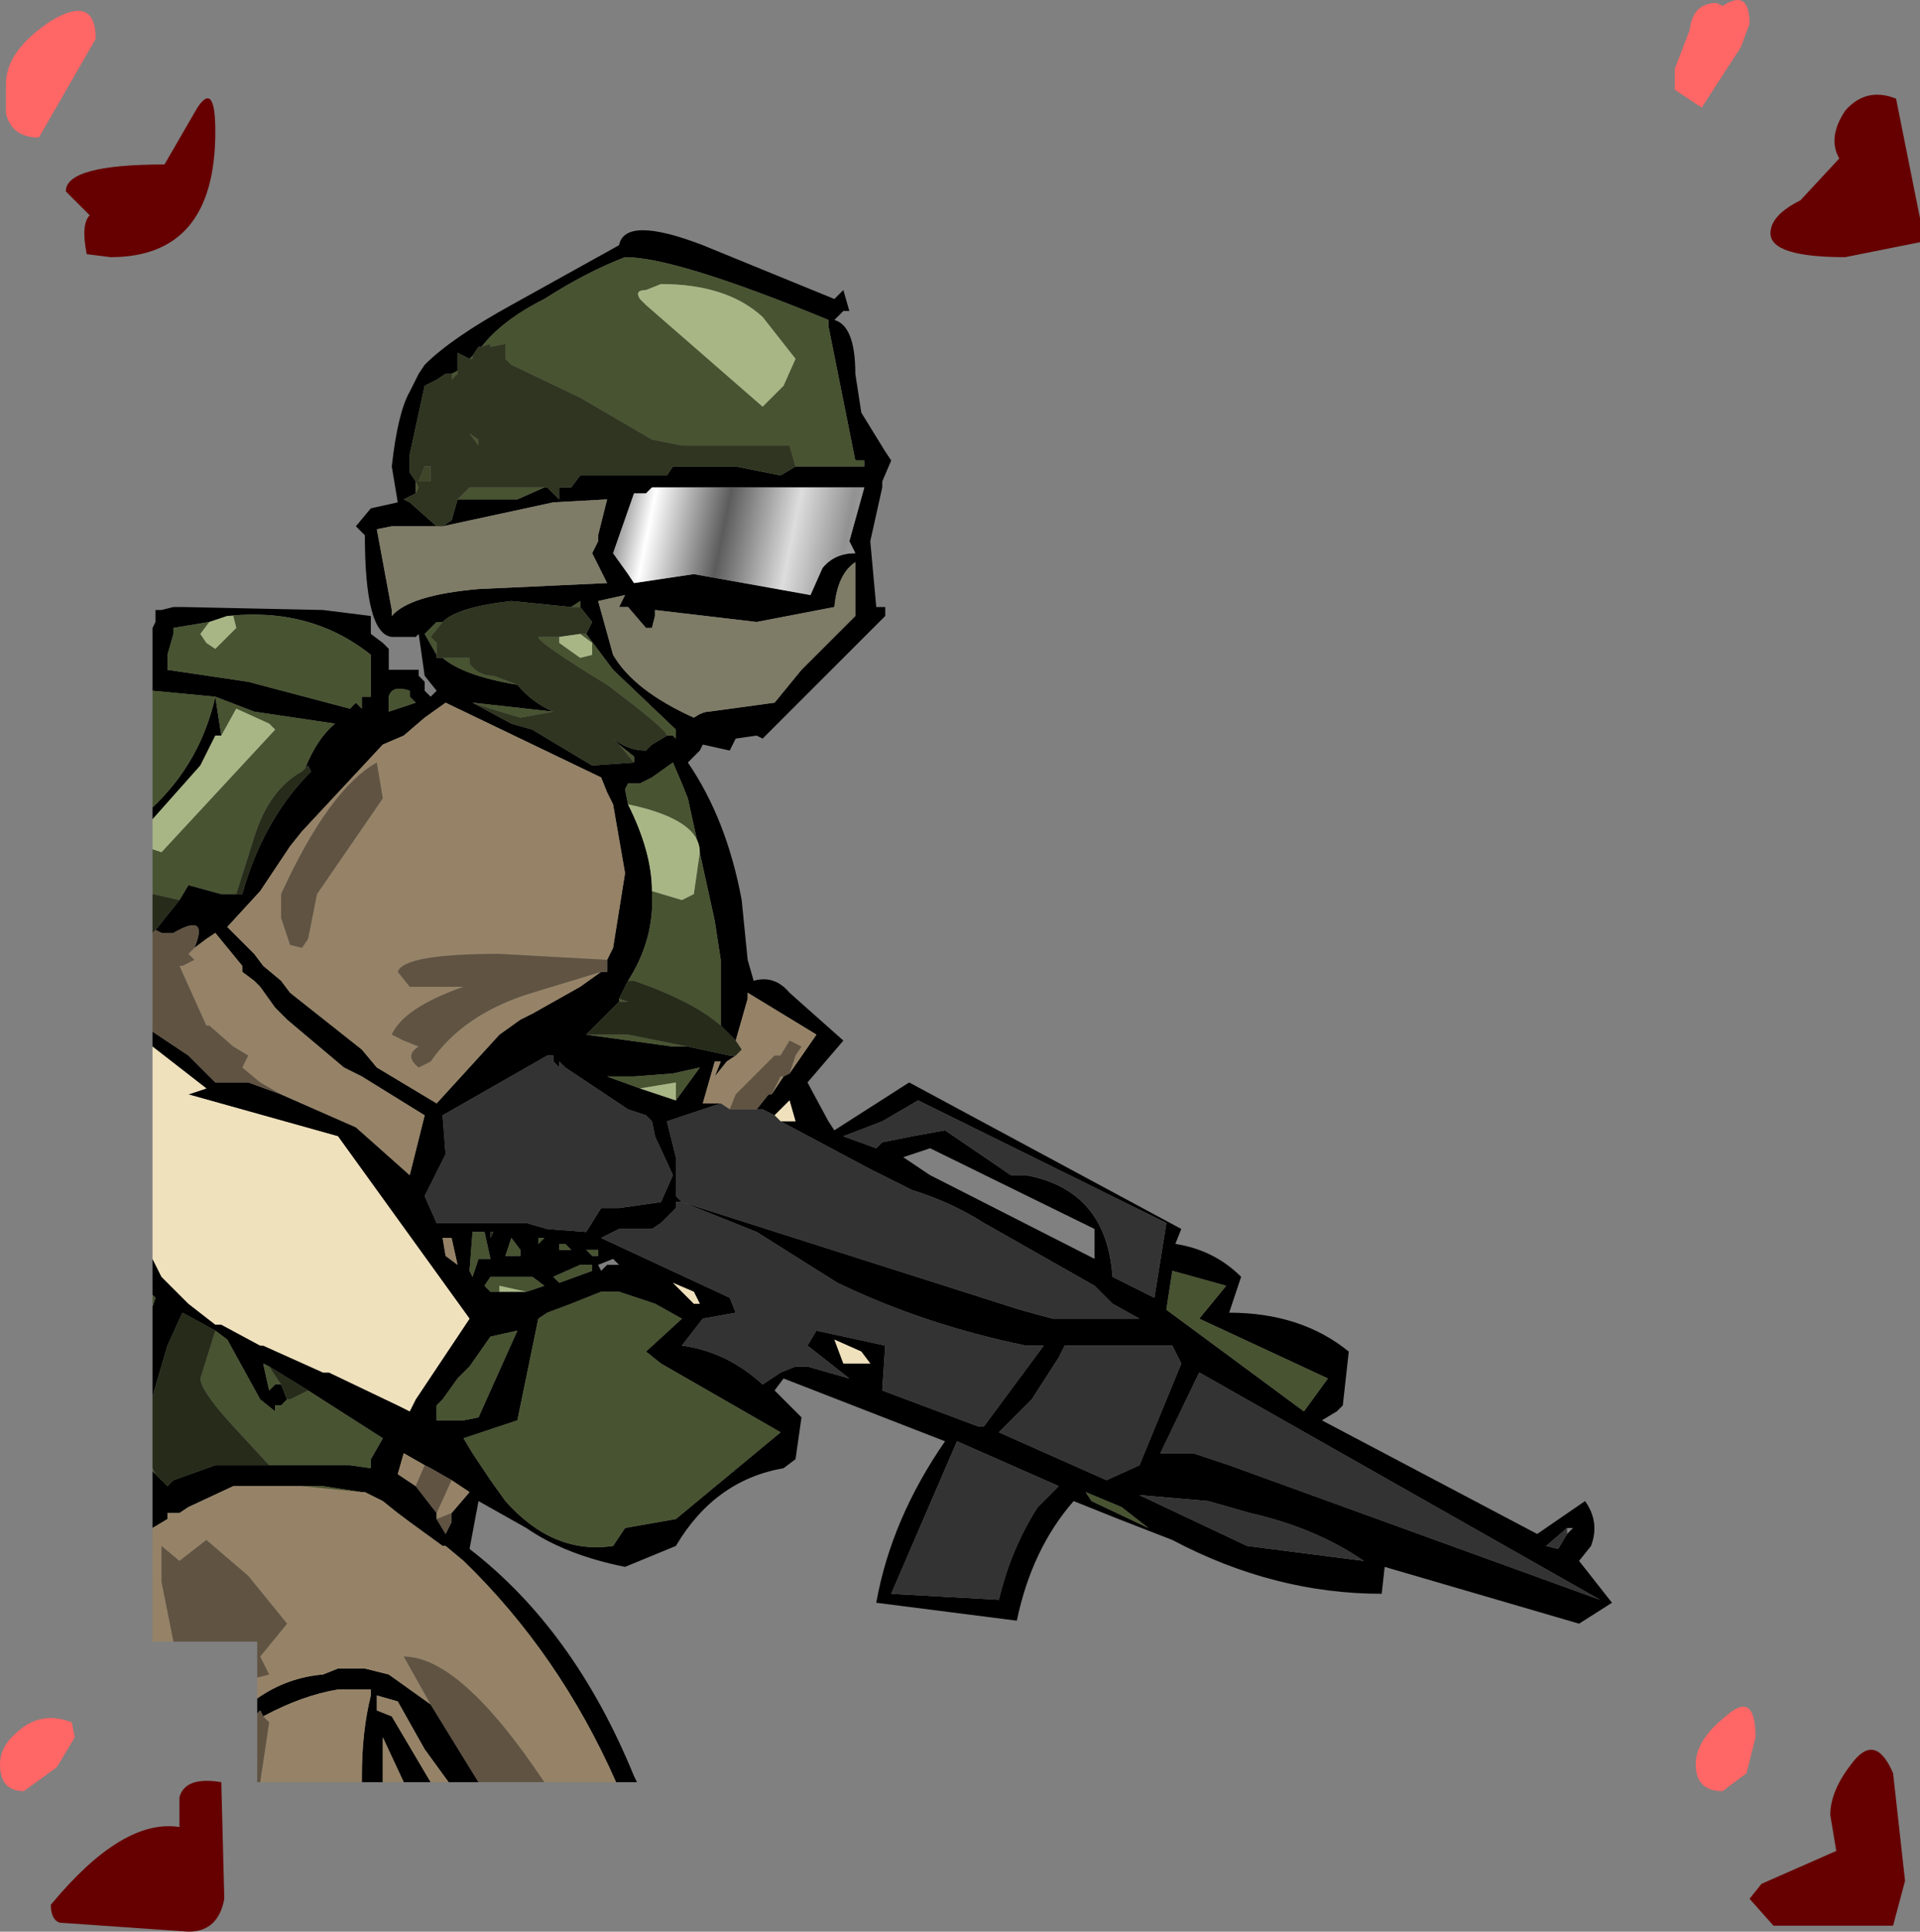 <?xml version="1.0" encoding="UTF-8" standalone="no"?>
<svg xmlns:xlink="http://www.w3.org/1999/xlink" height="32.3px" width="32.1px" xmlns="http://www.w3.org/2000/svg">
  <rect width="100%" height="100%" fill="#808080" stroke="none"/>
  <g transform="matrix(1.0, 0.0, 0.0, 1.0, -0.6, -0.3)">
    <path d="M29.85 0.7 L29.7 1.1 29.6 1.25 29.05 2.1 28.6 1.8 28.6 1.45 28.85 0.8 Q28.9 0.35 29.3 0.35 L29.4 0.4 Q29.85 0.1 29.85 0.7 M1.25 2.6 Q0.8 2.6 0.7 2.2 L0.7 1.7 Q0.7 1.15 1.45 0.65 2.2 0.2 2.2 0.95 L1.25 2.6 M1.85 29.35 L1.55 29.85 1.0 30.25 Q0.6 30.25 0.6 29.8 0.6 29.5 0.9 29.25 1.3 28.9 1.8 29.1 L1.85 29.35 M29.95 29.35 L29.8 29.95 29.4 30.25 Q28.95 30.25 28.95 29.8 28.95 29.4 29.45 29.0 29.95 28.55 29.95 29.35" fill="#ff6666" fill-rule="evenodd" stroke="none"/>
    <path d="M32.7 3.95 L32.7 4.35 31.45 4.6 Q30.2 4.6 30.2 4.2 30.2 3.9 30.7 3.65 L31.35 2.95 Q31.15 2.6 31.45 2.15 31.8 1.75 32.3 1.95 L32.7 3.95 M4.2 2.5 Q4.2 4.6 2.45 4.6 L2.05 4.55 Q1.95 4.05 2.1 3.9 L1.7 3.5 Q1.7 3.05 3.35 3.05 L3.9 2.1 Q4.2 1.65 4.2 2.5 M3.6 30.35 Q3.7 30.0 4.3 30.1 L4.35 32.05 Q4.25 32.6 3.75 32.6 L1.6 32.45 Q1.45 32.4 1.45 32.15 2.65 30.7 3.6 30.85 L3.6 30.35 M32.25 32.5 L31.25 32.5 30.25 32.5 29.85 32.05 30.05 31.8 31.3 31.25 31.2 30.65 Q31.2 30.25 31.55 29.8 31.95 29.25 32.25 29.95 L32.45 31.75 32.25 32.5" fill="#660000" fill-rule="evenodd" stroke="none"/>
    <path d="M3.15 11.85 L3.15 10.8 3.2 10.7 3.2 10.5 3.3 10.5 3.5 10.45 3.65 10.45 6.0 10.5 6.8 10.6 6.8 10.7 6.8 10.9 7.0 11.05 7.1 11.15 7.1 11.5 7.15 11.5 7.45 11.5 7.6 11.5 7.6 11.6 7.7 11.7 7.7 11.85 7.8 11.95 7.9 11.85 7.7 11.6 7.6 10.9 7.55 10.95 7.45 10.95 7.15 10.95 Q6.7 10.9 6.7 9.25 L6.55 9.1 6.8 8.8 7.25 8.7 7.15 8.1 Q7.25 7.2 7.45 6.85 L7.6 6.55 7.7 6.4 Q8.15 5.95 9.15 5.4 L10.95 4.4 Q11.05 3.9 12.35 4.4 L14.55 5.3 14.7 5.15 14.8 5.5 14.7 5.5 14.55 5.65 Q14.9 5.75 14.9 6.55 L15.0 7.2 15.4 7.85 15.5 8.0 15.35 8.35 15.35 8.45 15.15 9.35 15.25 10.45 15.4 10.45 15.4 10.6 13.35 12.65 13.25 12.6 12.9 12.65 12.8 12.85 12.35 12.75 12.3 12.85 12.1 13.05 Q12.75 14.0 13.0 15.35 L13.1 16.35 13.2 16.7 Q13.55 16.6 13.8 16.9 L14.7 17.7 14.1 18.4 14.45 19.05 14.55 19.2 15.8 18.4 20.35 20.85 20.25 21.1 Q20.9 21.2 21.35 21.65 L21.15 22.25 Q22.35 22.25 23.15 22.9 L23.05 23.8 22.95 23.9 22.7 24.05 26.3 25.95 27.1 25.4 Q27.35 25.75 27.2 26.15 L27.0 26.4 27.55 27.1 27.0 27.45 23.75 26.5 23.7 26.95 Q21.9 26.95 20.2 26.05 L19.3 25.7 18.55 25.4 Q17.85 26.2 17.6 27.4 L15.25 27.1 Q15.5 25.7 16.4 24.4 L13.7 23.35 13.55 23.55 14.0 24.0 13.9 24.7 13.7 24.85 Q12.55 25.05 11.9 26.15 L11.05 26.5 Q10.05 26.3 9.4 25.85 L8.6 25.4 8.45 26.2 Q10.2 27.55 11.2 30.0 L11.25 30.1 10.9 30.1 Q9.95 27.95 8.35 26.4 L8.05 26.15 8.0 26.15 7.45 25.75 7.25 25.6 7.0 25.4 6.7 25.25 6.65 25.25 5.65 25.15 5.45 25.15 4.95 25.15 4.5 25.15 3.75 25.5 3.6 25.6 3.4 25.6 3.4 25.7 3.15 25.85 3.15 24.9 3.2 24.95 3.4 25.15 3.5 25.05 4.2 24.8 4.4 24.8 5.1 24.8 6.45 24.8 6.8 24.85 6.8 24.7 7.0 24.35 5.75 23.55 5.1 23.15 5.0 23.1 5.1 23.55 5.2 23.45 5.3 23.45 5.4 23.7 5.3 23.8 5.2 23.8 5.2 23.9 4.95 23.7 4.4 22.7 4.2 22.55 3.65 22.25 3.4 22.8 3.15 23.65 3.15 22.15 3.2 22.0 3.15 21.95 3.15 21.35 3.3 21.65 3.75 22.1 4.2 22.45 4.3 22.45 4.95 22.8 5.0 22.8 6.0 23.25 6.1 23.25 7.25 23.8 7.45 23.9 7.55 23.7 8.45 22.35 6.25 19.3 3.75 18.6 4.05 18.5 3.15 17.8 3.15 17.55 3.75 17.95 4.2 18.4 4.75 18.4 5.3 18.6 6.55 19.15 7.45 19.95 7.7 18.95 6.65 18.3 6.35 18.15 5.4 17.35 5.2 17.15 4.95 16.8 4.85 16.7 4.65 16.55 4.65 16.45 4.2 15.9 4.05 16.0 3.85 16.15 Q4.1 15.55 3.5 15.9 L3.3 15.9 3.2 15.85 3.6 15.35 3.75 15.1 4.3 15.25 4.55 15.25 4.65 15.25 Q5.0 14.0 5.8 13.2 L5.75 13.1 5.7 13.15 Q5.9 12.65 6.2 12.4 L4.85 12.2 4.2 11.95 3.15 11.85 M8.6 30.1 L8.1 30.1 7.7 29.55 7.25 28.75 6.9 28.65 6.9 28.9 7.15 29.0 7.8 30.1 7.35 30.1 7.0 29.35 7.0 30.1 6.65 30.1 6.65 30.0 Q6.65 29.25 6.8 28.65 L6.8 28.55 6.65 28.55 6.25 28.55 Q5.65 28.65 5.0 29.0 L4.95 28.9 4.9 28.95 4.9 28.7 Q5.4 28.35 6.0 28.3 L6.25 28.2 6.35 28.2 6.7 28.2 7.1 28.3 7.8 28.8 8.6 30.1 M20.65 22.35 L21.1 21.8 20.2 21.55 20.1 22.2 22.4 23.9 22.8 23.35 20.65 22.35 M13.9 8.1 L15.05 8.1 15.05 8.0 14.9 8.0 14.45 5.75 14.45 5.65 Q11.9 4.6 11.05 4.6 10.4 4.85 9.7 5.3 9.0 5.65 8.65 6.1 L8.6 6.1 8.5 6.25 8.45 6.3 8.25 6.2 8.25 6.5 8.15 6.55 8.05 6.55 7.9 6.65 7.7 6.75 7.45 7.9 7.45 8.0 7.45 8.2 7.55 8.35 7.55 8.55 7.35 8.65 7.45 8.7 7.9 9.1 7.15 9.1 6.9 9.15 7.15 10.5 7.15 10.6 Q7.45 10.25 8.6 10.15 L10.75 10.05 10.5 9.55 10.6 9.35 10.6 9.25 10.75 8.65 9.85 8.7 8.0 9.1 8.15 9.0 8.25 8.65 9.25 8.65 9.7 8.45 9.75 8.45 9.95 8.65 9.95 8.45 10.15 8.45 10.3 8.25 11.75 8.25 11.85 8.1 12.9 8.1 13.65 8.25 13.9 8.1 M11.5 8.45 L11.4 8.55 11.2 8.55 10.85 9.55 11.1 9.9 11.2 10.05 12.2 9.9 14.15 10.25 14.35 9.8 Q14.55 9.55 14.9 9.55 L14.8 9.35 15.05 8.45 11.85 8.45 11.5 8.45 M11.5 10.8 L11.4 10.8 11.1 10.45 10.95 10.45 11.05 10.25 10.6 10.35 10.85 11.25 Q11.2 11.85 12.2 12.3 12.35 12.2 12.45 12.2 L13.55 12.05 14.0 11.5 14.9 10.6 14.9 9.7 Q14.6 9.9 14.55 10.45 L13.25 10.7 11.55 10.5 11.55 10.6 11.5 10.8 M10.4 10.9 L10.5 10.7 10.3 10.45 10.3 10.35 10.15 10.45 9.15 10.35 Q8.25 10.45 8.0 10.7 L7.9 10.7 7.7 10.9 7.9 11.25 7.9 11.3 8.0 11.3 Q8.35 11.6 9.25 11.75 9.5 12.05 9.85 12.2 L9.4 12.15 8.5 12.05 9.15 12.4 9.5 12.5 10.5 13.1 11.2 13.05 11.2 12.95 10.95 12.75 10.85 12.65 Q11.1 12.85 11.4 12.85 L11.5 12.75 11.75 12.6 11.85 12.6 11.9 12.65 11.9 12.5 10.85 11.5 10.4 10.9 M4.4 10.6 L4.1 10.7 3.5 10.8 3.5 10.9 3.4 11.25 3.4 11.5 4.75 11.7 6.45 12.15 6.55 12.05 6.65 12.15 6.65 11.95 6.8 11.95 6.8 11.5 6.8 11.25 Q5.8 10.45 4.4 10.6 M7.45 11.95 L7.45 11.85 Q7.15 11.75 7.1 11.95 L7.1 12.2 7.55 12.05 7.45 11.95 M10.75 16.35 L10.85 16.15 11.05 14.9 10.85 13.75 10.75 13.55 10.65 13.3 8.05 12.05 7.7 12.3 7.35 12.6 7.0 12.75 5.65 14.2 5.45 14.45 4.95 15.2 4.4 15.8 4.85 16.25 5.0 16.45 5.3 16.7 5.45 16.9 6.65 17.85 6.9 18.15 7.9 18.75 8.95 17.6 9.3 17.35 9.5 17.25 10.3 16.8 10.65 16.55 10.75 16.55 10.75 16.35 M9.95 18.15 L9.85 18.05 9.85 17.95 9.75 17.95 8.0 18.95 8.05 19.6 7.7 20.3 7.9 20.75 8.15 20.75 8.5 20.75 8.6 20.75 8.95 20.75 9.4 20.75 9.75 20.85 10.4 20.9 10.65 20.5 10.95 20.5 11.65 20.4 11.85 19.95 11.55 19.3 11.5 19.05 11.4 18.95 11.1 18.85 10.05 18.15 9.95 18.05 9.95 18.15 M4.3 12.6 L4.2 12.6 3.95 13.1 3.15 14.0 3.15 13.8 Q3.95 13.05 4.2 11.95 L4.3 12.6 M8.15 21.0 L8.0 21.0 8.05 21.3 8.25 21.45 8.15 21.0 M8.8 21.0 L8.85 20.9 8.8 20.9 8.8 21.0 M8.45 21.55 L8.5 21.65 8.6 21.35 8.8 21.35 8.7 20.9 8.5 20.9 8.45 21.55 M9.4 21.9 L9.7 21.8 9.5 21.65 9.3 21.65 9.15 21.65 9.05 21.65 8.8 21.65 8.7 21.8 8.8 21.9 8.95 21.9 9.4 21.9 M9.3 21.2 L9.15 21.0 9.05 21.3 9.3 21.3 9.3 21.2 M9.6 21.0 L9.6 21.1 9.7 21.0 9.6 21.0 M9.95 21.2 L10.15 21.2 10.05 21.1 9.95 21.1 9.95 21.2 M8.8 22.65 L8.45 23.15 8.25 23.35 8.0 23.7 7.9 23.8 7.9 24.05 8.35 24.05 8.6 24.0 9.25 22.55 8.8 22.65 M9.75 22.25 L9.6 22.35 9.25 24.05 8.35 24.35 8.5 24.6 8.8 25.05 9.05 25.4 Q9.85 26.3 10.85 26.15 L11.05 25.85 11.9 25.7 13.65 24.25 11.65 23.1 11.4 22.9 12.0 22.35 11.55 22.1 10.95 21.9 10.65 21.9 10.4 22.0 10.15 22.1 9.75 22.25 M9.95 21.75 L10.5 21.55 10.5 21.45 10.3 21.45 9.85 21.65 9.95 21.75 M12.65 17.45 L12.65 17.15 12.65 16.35 12.55 15.7 12.1 13.65 12.0 13.4 11.85 13.05 11.5 13.3 11.3 13.4 11.1 13.4 11.05 13.5 11.1 13.75 Q11.5 14.55 11.5 15.2 11.55 16.0 11.1 16.7 L10.95 17.0 10.95 17.05 10.4 17.6 11.85 17.8 12.1 17.8 12.8 17.95 12.9 17.95 12.75 18.05 12.55 18.3 12.65 18.05 12.55 18.05 12.35 18.75 12.65 18.75 11.75 19.05 11.9 19.65 11.9 20.3 12.0 20.4 11.9 20.4 11.9 20.5 11.65 20.75 11.5 20.85 11.4 20.85 11.1 20.85 10.95 20.85 10.65 21.0 12.8 22.0 12.9 22.25 12.35 22.35 12.0 22.8 Q12.75 22.9 13.35 23.45 L13.65 23.25 13.9 23.15 14.1 23.15 14.8 23.35 14.1 22.8 14.25 22.55 15.4 22.8 15.35 23.55 16.95 24.15 17.05 24.15 18.05 22.8 17.75 22.8 Q16.05 22.45 14.6 21.75 L13.25 20.9 12.0 20.4 17.65 22.2 18.2 22.35 19.0 22.35 19.65 22.35 19.2 22.1 18.9 21.8 17.05 20.75 Q16.5 20.4 15.85 20.2 L15.15 19.85 13.65 19.05 13.9 19.05 13.8 18.7 13.55 18.95 13.35 18.85 13.25 18.85 13.45 18.6 13.5 18.6 13.7 18.3 13.8 18.25 14.25 17.6 13.1 16.9 13.1 17.0 12.9 17.7 12.65 17.45 M11.9 18.7 L12.3 18.15 11.85 18.25 11.2 18.3 10.75 18.3 11.3 18.5 11.9 18.7 M10.6 21.3 L10.6 21.2 10.4 21.2 10.5 21.3 10.6 21.3 M10.65 21.55 L10.75 21.45 10.95 21.45 10.85 21.35 10.6 21.45 10.65 21.55 M12.2 22.1 L12.3 22.1 12.2 21.9 11.85 21.75 11.9 21.8 12.2 22.1 M14.7 23.1 L15.0 23.1 15.15 23.1 15.0 22.9 14.55 22.7 14.7 23.1 M19.2 21.65 L19.9 22.0 20.1 20.75 15.95 18.7 15.35 19.05 14.7 19.3 15.25 19.5 15.35 19.4 15.85 19.3 16.4 19.2 17.5 19.95 17.75 19.95 Q19.1 20.2 19.2 21.65 M18.9 20.85 L16.15 19.5 15.7 19.65 16.15 19.95 18.9 21.35 18.9 20.85 M18.3 23.0 L17.85 23.7 17.75 23.8 17.3 24.25 19.1 25.05 19.65 24.8 20.35 23.1 20.2 22.8 18.4 22.8 18.3 23.0 M19.35 25.5 L18.75 25.25 18.85 25.4 19.8 25.85 19.35 25.5 M18.2 25.25 L18.3 25.15 16.6 24.4 15.5 26.95 17.3 27.05 Q17.5 26.2 17.95 25.5 L18.2 25.25 M8.15 25.05 L7.8 24.85 7.7 24.8 7.35 24.6 7.25 24.95 7.55 25.15 7.9 25.6 7.9 25.7 8.05 25.95 8.15 25.75 8.15 25.6 8.45 25.25 8.15 25.05 M26.8 25.95 L26.9 25.85 26.8 25.85 26.45 26.15 26.65 26.2 26.8 25.95 M20.8 25.4 L19.65 25.3 21.45 26.15 23.4 26.4 Q22.6 25.85 21.5 25.6 L20.8 25.4 M27.35 27.05 L20.65 23.25 20.0 24.6 20.55 24.6 21.15 24.8 27.35 27.05" fill="#000000" fill-rule="evenodd" stroke="none"/>
    <path d="M3.85 16.15 L4.05 16.0 4.2 15.9 4.65 16.45 4.65 16.55 4.85 16.7 4.95 16.8 5.2 17.15 5.4 17.35 6.35 18.15 6.65 18.3 7.7 18.95 7.45 19.95 6.55 19.15 5.3 18.6 4.95 18.4 4.65 18.15 4.75 17.95 4.5 17.8 4.1 17.45 4.05 17.45 3.6 16.45 3.65 16.45 3.85 16.35 3.75 16.25 3.85 16.15 M3.15 25.85 L3.4 25.7 3.4 25.6 3.6 25.6 3.75 25.5 4.5 25.15 4.95 25.15 5.45 25.15 5.65 25.15 6.0 25.15 6.65 25.25 6.7 25.25 7.0 25.4 7.25 25.6 7.45 25.75 8.0 26.15 8.05 26.15 8.35 26.4 Q9.95 27.95 10.9 30.1 L9.7 30.1 Q8.3 28.0 7.35 28.0 L7.8 28.8 7.1 28.3 6.7 28.2 6.35 28.2 6.25 28.2 6.0 28.3 Q5.4 28.35 4.9 28.7 L4.9 28.35 5.1 28.3 4.95 28.0 5.4 27.45 4.75 26.65 4.05 26.05 3.6 26.4 3.3 26.15 3.3 26.75 3.5 27.75 3.15 27.75 3.15 25.85 M8.1 30.1 L7.8 30.1 7.15 29.0 6.9 28.9 6.9 28.65 7.25 28.75 7.7 29.55 8.1 30.1 M7.35 30.1 L7.0 30.1 7.0 29.35 7.35 30.1 M6.65 30.1 L4.95 30.1 5.1 29.1 5.0 29.0 Q5.65 28.65 6.25 28.55 L6.65 28.55 6.8 28.55 6.8 28.65 Q6.65 29.25 6.65 30.0 L6.65 30.1 M10.65 16.55 L10.3 16.8 9.5 17.25 9.3 17.35 8.95 17.6 7.9 18.75 6.9 18.15 6.65 17.85 5.45 16.9 5.3 16.7 5.0 16.45 4.85 16.25 4.4 15.8 4.95 15.2 5.45 14.45 5.65 14.2 7.0 12.75 7.35 12.6 7.7 12.3 8.05 12.05 10.65 13.3 10.75 13.55 10.85 13.75 11.05 14.9 10.85 16.15 10.75 16.35 8.95 16.25 Q7.35 16.25 7.25 16.55 L7.45 16.8 8.35 16.8 Q7.35 17.15 7.15 17.6 L7.35 17.7 7.6 17.8 Q7.35 17.95 7.6 18.15 L7.8 18.05 Q8.35 17.25 9.5 16.9 L10.65 16.55 M7.0 13.65 L6.9 13.05 Q6.1 13.5 5.3 15.25 L5.3 15.65 5.45 16.1 5.65 16.15 5.75 16.0 5.9 15.25 6.45 14.45 7.0 13.65 M8.15 21.0 L8.25 21.45 8.05 21.3 8.0 21.0 8.15 21.0 M12.9 17.7 L13.1 17.0 13.1 16.9 14.25 17.6 13.8 18.25 13.9 17.95 14.0 17.8 13.8 17.7 13.65 17.95 13.55 17.95 13.0 18.5 12.9 18.6 12.8 18.85 12.65 18.75 12.35 18.75 12.55 18.05 12.65 18.05 12.55 18.3 12.75 18.05 12.9 17.95 13.0 17.85 12.9 17.7 M13.7 18.3 L13.5 18.6 13.65 18.3 13.7 18.3 M8.15 25.05 L8.45 25.25 8.15 25.6 7.9 25.7 7.9 25.6 8.15 25.05 M7.55 25.15 L7.25 24.95 7.35 24.6 7.7 24.8 7.55 25.15" fill="#968367" fill-rule="evenodd" stroke="none"/>
    <path d="M3.15 17.8 L4.05 18.5 3.75 18.6 6.25 19.3 8.45 22.35 7.55 23.7 7.45 23.9 7.25 23.8 6.1 23.25 6.0 23.25 5.0 22.8 4.95 22.8 4.3 22.45 4.2 22.45 3.75 22.1 3.3 21.65 3.15 21.35 3.15 17.8 M13.55 18.95 L13.8 18.7 13.9 19.05 13.65 19.05 13.55 18.95 M12.2 22.1 L11.9 21.8 11.85 21.75 12.2 21.9 12.3 22.1 12.2 22.1 M14.7 23.1 L14.55 22.7 15.0 22.9 15.15 23.1 15.0 23.1 14.7 23.1" fill="#f0e1bd" fill-rule="evenodd" stroke="none"/>
    <path d="M3.2 15.85 L3.3 15.9 3.5 15.9 Q4.1 15.55 3.85 16.15 L3.75 16.25 3.85 16.35 3.65 16.45 3.6 16.45 4.05 17.45 4.1 17.45 4.5 17.8 4.75 17.95 4.65 18.15 4.95 18.4 5.3 18.6 4.75 18.4 4.2 18.4 3.75 17.95 3.15 17.55 3.15 15.9 3.2 15.85 M9.7 30.1 L8.6 30.1 7.8 28.8 7.35 28.0 Q8.3 28.0 9.7 30.1 M4.95 30.1 L4.9 30.1 4.9 28.95 4.95 28.9 5.0 29.0 5.1 29.1 4.95 30.1 M4.9 28.35 L4.9 27.75 3.5 27.75 3.3 26.75 3.3 26.15 3.6 26.4 4.05 26.05 4.75 26.65 5.4 27.45 4.95 28.0 5.1 28.3 4.9 28.35 M10.65 16.55 L9.5 16.9 Q8.35 17.25 7.8 18.05 L7.6 18.15 Q7.35 17.95 7.6 17.8 L7.35 17.7 7.15 17.6 Q7.35 17.15 8.35 16.8 L7.45 16.8 7.25 16.55 Q7.35 16.25 8.95 16.25 L10.75 16.35 10.75 16.55 10.65 16.55 M7.0 13.65 L6.45 14.45 5.9 15.25 5.75 16.0 5.65 16.15 5.45 16.1 5.3 15.65 5.3 15.25 Q6.1 13.5 6.9 13.05 L7.0 13.65 M13.8 18.25 L13.7 18.3 13.65 18.3 13.5 18.6 13.45 18.6 13.25 18.85 12.8 18.85 12.9 18.6 13.0 18.5 13.55 17.95 13.65 17.95 13.8 17.7 14.0 17.8 13.9 17.95 13.8 18.25 M7.7 24.8 L7.8 24.85 8.15 25.05 7.9 25.6 7.55 25.15 7.7 24.8 M8.15 25.6 L8.15 25.75 8.05 25.95 7.9 25.7 8.15 25.6" fill="#605342" fill-rule="evenodd" stroke="none"/>
    <path d="M3.15 11.85 L4.2 11.95 4.85 12.2 6.2 12.4 Q5.9 12.65 5.7 13.15 L5.65 13.2 Q5.1 13.5 4.85 14.3 L4.55 15.25 4.3 15.25 3.75 15.1 3.6 15.35 3.15 15.25 3.15 14.5 3.3 14.55 5.2 12.5 5.1 12.4 4.55 12.15 4.3 12.6 4.2 11.95 Q3.95 13.05 3.15 13.8 L3.15 11.85 M3.15 21.95 L3.2 22.0 3.15 22.15 3.15 21.95 M4.2 22.55 L4.4 22.7 4.95 23.7 5.2 23.9 5.2 23.8 5.3 23.8 5.4 23.7 5.45 23.7 5.75 23.55 7.0 24.35 6.8 24.7 6.8 24.85 6.45 24.8 5.1 24.8 4.5 24.15 Q3.95 23.55 3.95 23.35 L4.2 22.55 M5.3 23.45 L5.2 23.45 5.1 23.55 5.0 23.1 5.1 23.15 5.3 23.45 M3.2 24.95 L3.15 24.9 3.15 24.85 3.2 24.95 M5.65 25.15 L6.65 25.25 6.0 25.15 5.65 25.15 M20.65 22.35 L22.8 23.35 22.4 23.9 20.1 22.2 20.2 21.55 21.1 21.8 20.65 22.35 M11.3 5.3 L11.4 5.4 13.35 7.1 13.7 6.75 13.9 6.3 13.35 5.6 Q12.75 5.05 11.65 5.05 L11.4 5.15 Q11.2 5.15 11.3 5.3 M8.65 6.1 Q9.0 5.65 9.7 5.3 10.4 4.85 11.05 4.6 11.9 4.6 14.45 5.65 L14.45 5.75 14.9 8.0 15.05 8.0 15.05 8.1 13.9 8.1 13.8 7.75 12.0 7.75 11.5 7.65 10.3 6.95 9.15 6.4 9.05 6.3 9.05 6.05 8.8 6.1 8.8 6.05 8.65 6.1 M9.7 8.45 L9.25 8.65 8.25 8.65 8.45 8.45 8.95 8.45 9.7 8.45 M7.55 8.55 L7.55 8.35 7.6 8.45 7.55 8.55 M8.15 6.55 L8.25 6.5 8.25 6.55 8.15 6.65 8.15 6.55 M8.45 6.3 L8.5 6.25 8.5 6.3 8.45 6.3 M10.4 10.9 L10.85 11.5 11.9 12.5 11.9 12.65 11.85 12.6 11.75 12.6 Q11.75 12.5 10.75 11.75 9.6 11.05 9.6 10.95 L9.95 10.95 9.95 11.05 10.3 11.3 10.5 11.25 10.5 11.05 10.3 10.9 10.4 10.9 M10.95 12.75 L11.2 12.95 11.2 13.05 10.95 12.75 M8.5 12.05 L9.4 12.15 9.85 12.2 9.3 12.3 8.8 12.15 8.5 12.05 M9.25 11.75 Q8.35 11.6 8.0 11.3 L8.45 11.3 8.45 11.4 Q8.6 11.6 8.85 11.6 L9.25 11.75 M7.9 11.25 L7.7 10.9 7.9 10.7 8.0 10.7 7.8 10.95 7.9 11.05 7.9 11.25 M10.15 10.45 L10.3 10.35 10.3 10.45 10.15 10.45 M4.1 10.7 L3.95 10.9 4.05 11.05 4.2 11.15 4.55 10.8 4.5 10.6 4.4 10.6 Q5.8 10.45 6.8 11.25 L6.8 11.5 6.8 11.95 6.65 11.95 6.65 12.15 6.55 12.05 6.45 12.15 4.75 11.7 3.4 11.5 3.4 11.25 3.5 10.9 3.5 10.8 4.1 10.7 M8.45 7.55 L8.6 7.65 8.6 7.75 8.45 7.55 M7.45 11.95 L7.55 12.05 7.1 12.2 7.1 11.95 Q7.15 11.75 7.45 11.85 L7.45 11.95 M8.45 21.55 L8.5 20.9 8.7 20.9 8.8 21.35 8.6 21.35 8.5 21.65 8.45 21.55 M8.95 21.9 L8.8 21.9 8.7 21.8 8.8 21.65 9.05 21.65 9.15 21.65 9.3 21.65 9.5 21.65 9.7 21.8 9.4 21.9 8.95 21.8 8.95 21.9 M9.95 21.2 L9.95 21.1 10.05 21.1 10.15 21.2 9.95 21.2 M9.6 21.0 L9.7 21.0 9.6 21.1 9.6 21.0 M9.3 21.2 L9.3 21.3 9.05 21.3 9.15 21.0 9.3 21.2 M9.75 22.25 L10.15 22.1 10.4 22.0 10.65 21.9 10.95 21.9 11.55 22.1 12.0 22.35 11.4 22.9 11.65 23.1 13.65 24.25 11.9 25.7 11.05 25.85 10.85 26.15 Q9.85 26.3 9.05 25.4 L8.8 25.05 8.5 24.6 8.35 24.35 9.25 24.05 9.6 22.35 9.75 22.25 M8.8 22.65 L9.25 22.55 8.6 24.0 8.35 24.05 7.9 24.05 7.9 23.8 8.0 23.7 8.25 23.35 8.45 23.15 8.8 22.65 M9.95 21.75 L9.85 21.65 10.3 21.45 10.5 21.45 10.5 21.55 9.95 21.75 M11.1 13.75 L11.05 13.5 11.1 13.4 11.3 13.4 11.5 13.3 11.85 13.05 12.0 13.4 12.1 13.65 12.55 15.7 12.65 16.35 12.65 17.15 12.65 17.45 Q12.2 17.05 11.2 16.7 L11.1 16.7 Q11.55 16.0 11.5 15.2 L12.0 15.35 12.2 15.25 12.3 14.55 Q12.3 14.0 11.1 13.75 M12.1 17.8 L11.85 17.8 10.4 17.6 11.1 17.6 12.1 17.8 M10.95 17.05 L10.95 17.0 11.1 17.05 10.95 17.05 M11.3 18.5 L10.75 18.3 11.2 18.3 11.85 18.25 12.3 18.15 11.9 18.7 11.9 18.4 11.3 18.5 M10.6 21.3 L10.5 21.3 10.4 21.2 10.6 21.2 10.6 21.3 M19.35 25.5 L19.8 25.85 18.85 25.4 18.75 25.25 19.35 25.5" fill="#485331" fill-rule="evenodd" stroke="none"/>
    <path d="M8.0 9.1 L9.85 8.7 10.75 8.65 10.6 9.25 10.6 9.35 10.5 9.55 10.75 10.05 8.6 10.15 Q7.45 10.25 7.15 10.6 L7.15 10.5 6.9 9.15 7.15 9.1 7.9 9.1 8.0 9.1 M11.5 10.8 L11.55 10.6 11.55 10.5 13.25 10.7 14.55 10.45 Q14.6 9.9 14.9 9.7 L14.9 10.6 14.0 11.5 13.55 12.05 12.45 12.2 Q12.35 12.2 12.2 12.3 11.2 11.85 10.85 11.25 L10.6 10.35 11.05 10.25 10.95 10.45 11.1 10.45 11.4 10.8 11.5 10.8" fill="#7e7b67" fill-rule="evenodd" stroke="none"/>
    <path d="M8.65 6.1 L8.8 6.05 8.8 6.1 9.05 6.05 9.05 6.3 9.15 6.4 10.3 6.95 11.5 7.65 12.0 7.75 13.8 7.75 13.9 8.1 13.65 8.25 12.9 8.1 11.85 8.1 11.75 8.25 10.3 8.25 10.15 8.45 9.95 8.45 9.95 8.65 9.75 8.45 9.7 8.45 8.95 8.45 8.45 8.45 8.25 8.65 8.15 9.0 8.0 9.1 7.9 9.1 7.45 8.7 7.35 8.65 7.55 8.55 7.6 8.45 7.55 8.35 7.45 8.2 7.45 8.0 7.45 7.9 7.7 6.75 7.9 6.65 8.05 6.55 8.15 6.55 8.15 6.65 8.25 6.55 8.25 6.5 8.25 6.2 8.45 6.3 8.5 6.3 8.5 6.25 8.6 6.1 8.65 6.1 M10.3 10.45 L10.5 10.7 10.4 10.9 10.3 10.9 9.95 10.95 9.6 10.95 Q9.6 11.05 10.75 11.75 11.75 12.5 11.75 12.6 L11.5 12.75 11.4 12.85 Q11.1 12.85 10.85 12.65 L10.95 12.75 11.2 13.05 10.5 13.1 9.5 12.5 9.15 12.4 8.5 12.05 8.8 12.15 9.3 12.3 9.85 12.2 Q9.5 12.05 9.25 11.75 L8.85 11.6 Q8.6 11.6 8.45 11.4 L8.45 11.3 8.0 11.3 7.9 11.3 7.9 11.25 7.9 11.05 7.8 10.95 8.0 10.7 Q8.25 10.45 9.15 10.35 L10.15 10.45 10.3 10.45 M8.45 7.55 L8.6 7.75 8.6 7.65 8.45 7.55 M7.8 8.35 L7.8 8.1 7.7 8.1 7.6 8.35 7.8 8.35" fill="#2f3520" fill-rule="evenodd" stroke="none"/>
    <path d="M11.3 5.3 Q11.2 5.15 11.4 5.15 L11.65 5.05 Q12.75 5.05 13.35 5.6 L13.9 6.3 13.7 6.75 13.35 7.1 11.4 5.4 11.3 5.3 M10.3 10.9 L10.5 11.05 10.5 11.25 10.3 11.3 9.95 11.05 9.95 10.95 10.3 10.9 M4.1 10.7 L4.4 10.6 4.5 10.6 4.55 10.8 4.2 11.15 4.05 11.05 3.95 10.9 4.1 10.7 M4.3 12.6 L4.55 12.15 5.1 12.4 5.2 12.5 3.3 14.55 3.15 14.5 3.15 14.0 3.95 13.1 4.2 12.6 4.3 12.6 M8.95 21.9 L8.95 21.8 9.4 21.9 8.95 21.9 M11.1 13.75 Q12.3 14.0 12.3 14.55 L12.2 15.25 12.0 15.35 11.5 15.2 Q11.5 14.55 11.1 13.75 M11.3 18.5 L11.9 18.4 11.9 18.7 11.3 18.5" fill="#a8b685" fill-rule="evenodd" stroke="none"/>
    <path d="M7.8 8.35 L7.6 8.35 7.7 8.1 7.8 8.1 7.8 8.35" fill="#3e4529" fill-rule="evenodd" stroke="none"/>
    <path d="M5.7 13.15 L5.75 13.1 5.8 13.2 Q5.0 14.0 4.65 15.25 L4.55 15.25 4.85 14.3 Q5.1 13.5 5.65 13.2 L5.7 13.15 M3.6 15.35 L3.2 15.85 3.15 15.9 3.15 15.25 3.6 15.35 M3.15 23.65 L3.4 22.8 3.65 22.25 4.2 22.55 3.95 23.35 Q3.95 23.55 4.5 24.15 L5.1 24.8 4.4 24.8 4.2 24.8 3.5 25.05 3.4 25.15 3.2 24.95 3.15 24.85 3.15 23.65 M5.4 23.7 L5.3 23.45 5.1 23.15 5.75 23.55 5.45 23.7 5.4 23.7 M8.8 21.0 L8.8 20.9 8.85 20.9 8.8 21.0 M11.1 16.7 L11.2 16.7 Q12.2 17.05 12.65 17.45 L12.9 17.7 13.0 17.85 12.9 17.95 12.8 17.95 12.1 17.8 11.1 17.6 10.4 17.6 10.95 17.05 11.1 17.05 10.95 17.0 11.1 16.7" fill="#262b1a" fill-rule="evenodd" stroke="none"/>
    <path d="M9.95 18.15 L9.95 18.05 10.05 18.15 11.1 18.85 11.4 18.95 11.5 19.05 11.55 19.3 11.85 19.95 11.65 20.4 10.95 20.5 10.65 20.5 10.4 20.9 9.75 20.85 9.4 20.75 8.95 20.75 8.6 20.75 8.5 20.75 8.15 20.75 7.9 20.75 7.7 20.3 8.05 19.6 8.0 18.95 9.75 17.95 9.85 17.95 9.85 18.05 9.95 18.15 M13.25 18.85 L13.35 18.85 13.55 18.95 13.65 19.05 15.15 19.85 15.85 20.2 Q16.5 20.4 17.05 20.75 L18.9 21.8 19.2 22.1 19.65 22.35 19.0 22.35 18.2 22.35 17.65 22.2 12.0 20.4 13.25 20.9 14.6 21.75 Q16.05 22.45 17.75 22.8 L18.05 22.8 17.05 24.15 16.95 24.15 15.35 23.55 15.4 22.8 14.25 22.55 14.1 22.8 14.8 23.35 14.1 23.15 13.9 23.15 13.65 23.25 13.35 23.45 Q12.75 22.9 12.0 22.8 L12.35 22.35 12.9 22.25 12.8 22.0 10.65 21.0 10.95 20.85 11.1 20.85 11.4 20.85 11.5 20.85 11.65 20.75 11.9 20.5 11.9 20.4 12.0 20.4 11.9 20.3 11.9 19.65 11.75 19.05 12.65 18.75 12.8 18.85 13.25 18.85 M19.2 21.65 Q19.1 20.2 17.75 19.95 L17.5 19.95 16.4 19.2 15.85 19.3 15.35 19.4 15.25 19.5 14.7 19.3 15.35 19.05 15.95 18.7 20.1 20.75 19.9 22.0 19.2 21.65 M18.3 23.0 L18.4 22.8 20.2 22.8 20.35 23.1 19.65 24.8 19.1 25.05 17.3 24.25 17.75 23.8 17.85 23.7 18.3 23.0 M18.2 25.25 L17.95 25.5 Q17.5 26.2 17.3 27.05 L15.5 26.95 16.6 24.4 18.3 25.15 18.2 25.25 M26.8 25.85 L26.8 25.95 26.65 26.2 26.45 26.15 26.8 25.85 M27.35 27.05 L21.15 24.8 20.55 24.6 20.0 24.6 20.65 23.25 27.35 27.05 M20.8 25.4 L21.5 25.6 Q22.6 25.85 23.4 26.4 L21.45 26.15 19.65 25.3 20.8 25.4" fill="#333333" fill-rule="evenodd" stroke="none"/>
    <path d="M11.5 8.45 L11.85 8.45 15.05 8.45 14.8 9.35 14.9 9.55 Q14.55 9.55 14.35 9.8 L14.15 10.25 12.2 9.9 11.2 10.05 11.1 9.9 10.85 9.55 11.2 8.55 11.4 8.55 11.5 8.45" fill="url(#gradient0)" fill-rule="evenodd" stroke="none"/>
  </g>
  <defs>
    <linearGradient gradientTransform="matrix(0.003, 3.0E-4, -2.0E-4, 0.001, 12.9, 9.15)" gradientUnits="userSpaceOnUse" id="gradient0" spreadMethod="pad" x1="-819.2" x2="819.2">
      <stop offset="0.008" stop-color="#373737"/>
      <stop offset="0.208" stop-color="#ffffff"/>
      <stop offset="0.459" stop-color="#5c5c5c"/>
      <stop offset="0.694" stop-color="#dddddd"/>
      <stop offset="0.871" stop-color="#929292"/>
      <stop offset="1.0" stop-color="#aaaaaa"/>
    </linearGradient>
  </defs>
</svg>

